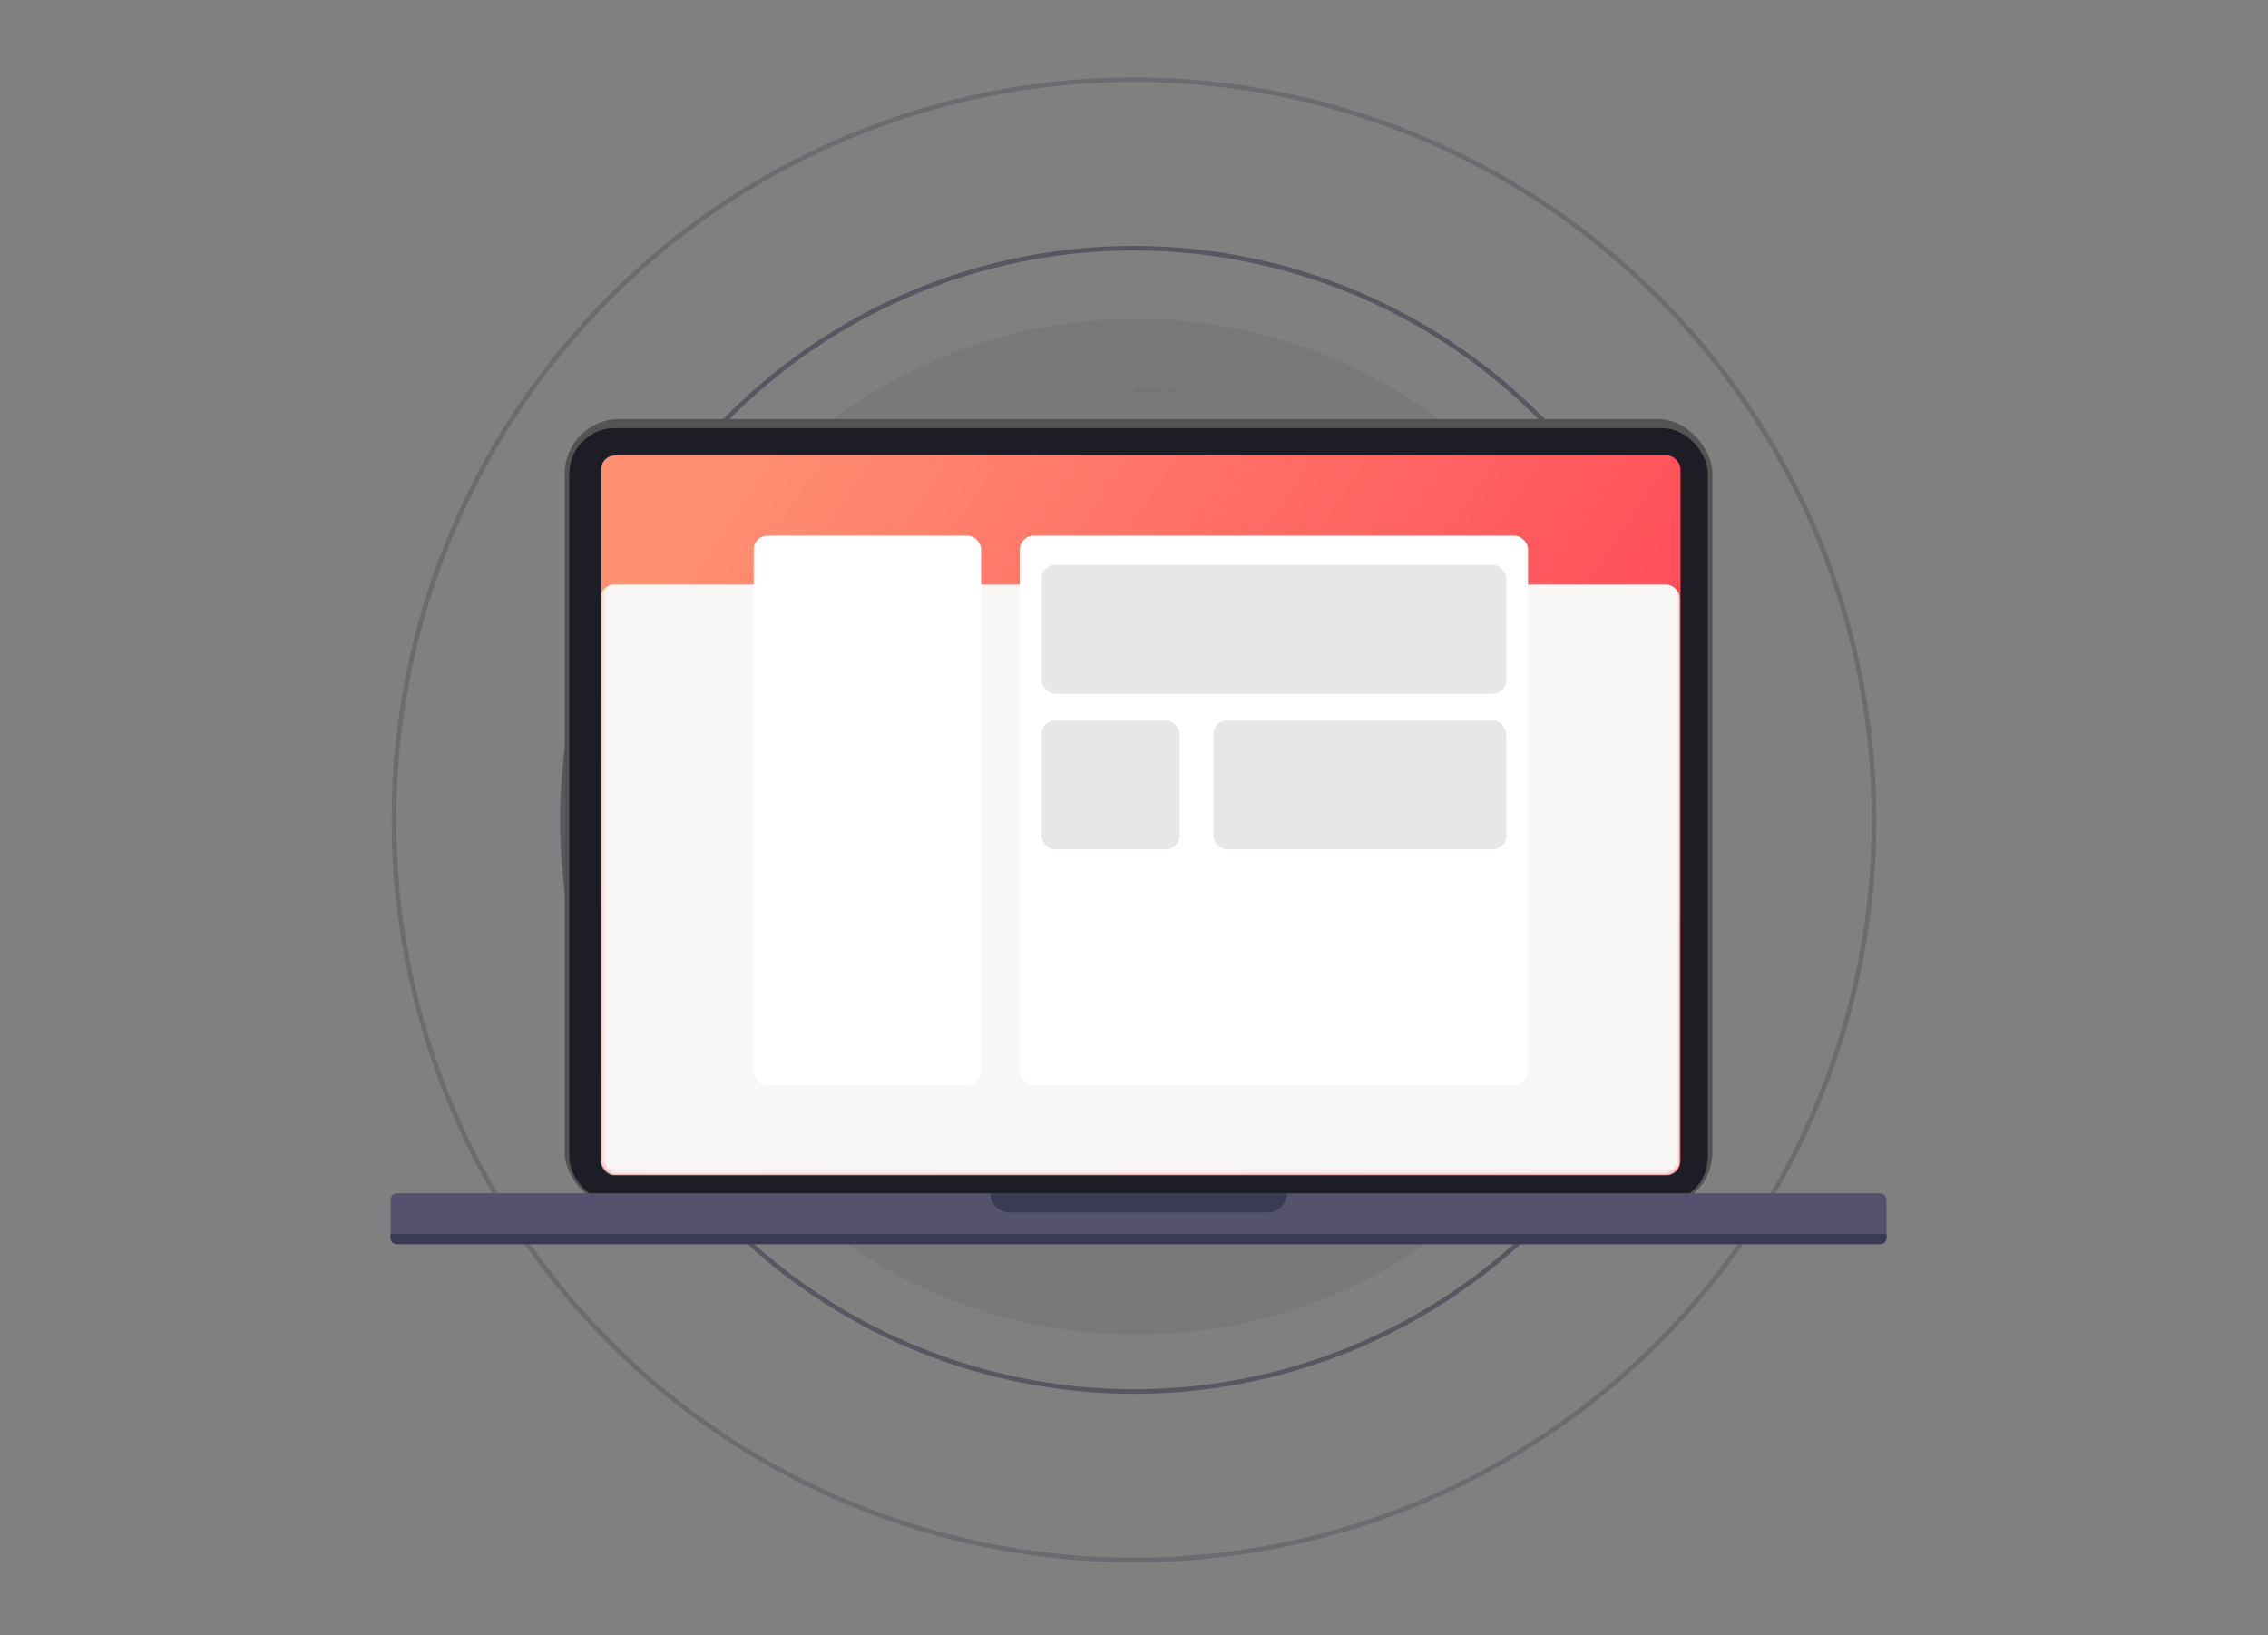 <svg id="Layer_1" data-name="Layer 1" xmlns="http://www.w3.org/2000/svg" xmlns:xlink="http://www.w3.org/1999/xlink" viewBox="0 0 498 359"><rect x="0" y="0" width="498" height="359" fill="#808080" stroke="none"/><defs><style>.cls-1{fill:#fff;}.cls-2{fill:#2d2e40;fill-rule:evenodd;opacity:0.08;}.cls-2,.cls-3,.cls-4{isolation:isolate;}.cls-3,.cls-4{fill:none;stroke:#2d2e40;}.cls-3{opacity:0.5;}.cls-4{opacity:0.25;}.cls-5{fill:#535353;}.cls-6{fill:#1d1d25;}.cls-7{fill:url(#linear-gradient);}.cls-8{mask:url(#mask);}.cls-9{fill:#f9f6f6;}.cls-10{mask:url(#mask-2);}.cls-11{fill:#e7e7e7;}.cls-12{opacity:0.098;}.cls-13{fill:#4a5166;}.cls-14{mask:url(#mask-3);}.cls-15{fill:#2f2f47;}.cls-16{fill:#54526e;}.cls-17{fill:#3a3a54;}</style><linearGradient id="linear-gradient" x1="-707.004" y1="717.443" x2="-706.004" y2="716.999" gradientTransform="matrix(237, 0, 0, -157.94, 167692, 113456.802)" gradientUnits="userSpaceOnUse"><stop offset="0" stop-color="#ff8f71"/><stop offset="1" stop-color="#ff3e55"/></linearGradient><mask id="mask" x="131.848" y="100" width="237.152" height="158.061" maskUnits="userSpaceOnUse"><g id="d"><rect id="b" class="cls-1" x="132" y="100" width="237" height="157.94" rx="3"/></g></mask><mask id="mask-2" x="132" y="100" width="237" height="157.94" maskUnits="userSpaceOnUse"><g id="d-2" data-name="d"><rect id="b-2" data-name="b" class="cls-1" x="132" y="100" width="237" height="157.94" rx="3"/></g></mask><mask id="mask-3" x="85" y="244.374" width="190.76" height="23.187" maskUnits="userSpaceOnUse"/></defs><title>illustration-laptop-mobile</title><path class="cls-2" d="M249.5,293h0A111.5,111.5,0,0,0,361,181.5h0A111.5,111.5,0,0,0,249.5,70h0A111.5,111.5,0,0,0,138,181.5h0A111.5,111.5,0,0,0,249.5,293Z"/><path class="cls-3" d="M249,305.5h0A125.5,125.5,0,0,0,374.5,180h0A125.5,125.5,0,0,0,249,54.5h0A125.5,125.5,0,0,0,123.5,180h0A125.5,125.5,0,0,0,249,305.5Z"/><path class="cls-4" d="M249,342.5h0A162.5,162.5,0,0,0,411.5,180h0A162.5,162.5,0,0,0,249,17.5h0A162.5,162.5,0,0,0,86.5,180h0A162.5,162.5,0,0,0,249,342.5Z"/><rect class="cls-5" x="124" y="92" width="252" height="173" rx="12"/><rect class="cls-6" x="125" y="94" width="250" height="170" rx="10"/><rect class="cls-7" x="132" y="100" width="237" height="157.94" rx="3"/><g class="cls-8"><rect class="cls-9" x="131.848" y="128.352" width="237" height="129.709" rx="3"/></g><g class="cls-10"><rect class="cls-1" x="165.478" y="117.615" width="49.951" height="120.635" rx="3"/><rect class="cls-1" x="223.931" y="117.615" width="111.592" height="120.635" rx="3"/><rect class="cls-11" x="228.713" y="124.02" width="102.027" height="28.291" rx="3"/><rect class="cls-11" x="228.713" y="158.183" width="30.289" height="28.291" rx="3"/><rect class="cls-11" x="266.442" y="158.183" width="64.298" height="28.291" rx="3"/></g><g class="cls-12"><path class="cls-13" d="M249.5,85h5.12a.5.5,0,0,1,.5.5h0a.5.5,0,0,1-.5.5H249.5a.5.5,0,0,1-.5-.5h0A.5.5,0,0,1,249.5,85Z"/><path class="cls-13" d="M257.06,85h.44a.5.5,0,0,1,.5.5h0a.5.5,0,0,1-.5.5h-.44a.5.5,0,0,1-.5-.5h0A.5.5,0,0,1,257.06,85Z"/></g><g class="cls-14"><rect class="cls-15" x="222.193" y="244.374" width="53.567" height="23.187" rx="10"/></g><rect class="cls-16" x="85.764" y="261.971" width="328.471" height="11.18" rx="1.37"/><path class="cls-17" d="M414.236,270.899v.883a1.37,1.37,0,0,1-1.37,1.37H87.134a1.37,1.37,0,0,1-1.37-1.37v-.883Z"/><path class="cls-17" d="M217.452,261.971h65.095a0,0,0,0,1,0,0v0a4.21,4.21,0,0,1-4.21,4.21H221.662a4.21,4.21,0,0,1-4.21-4.21v0a0,0,0,0,1,0,0Z"/></svg>